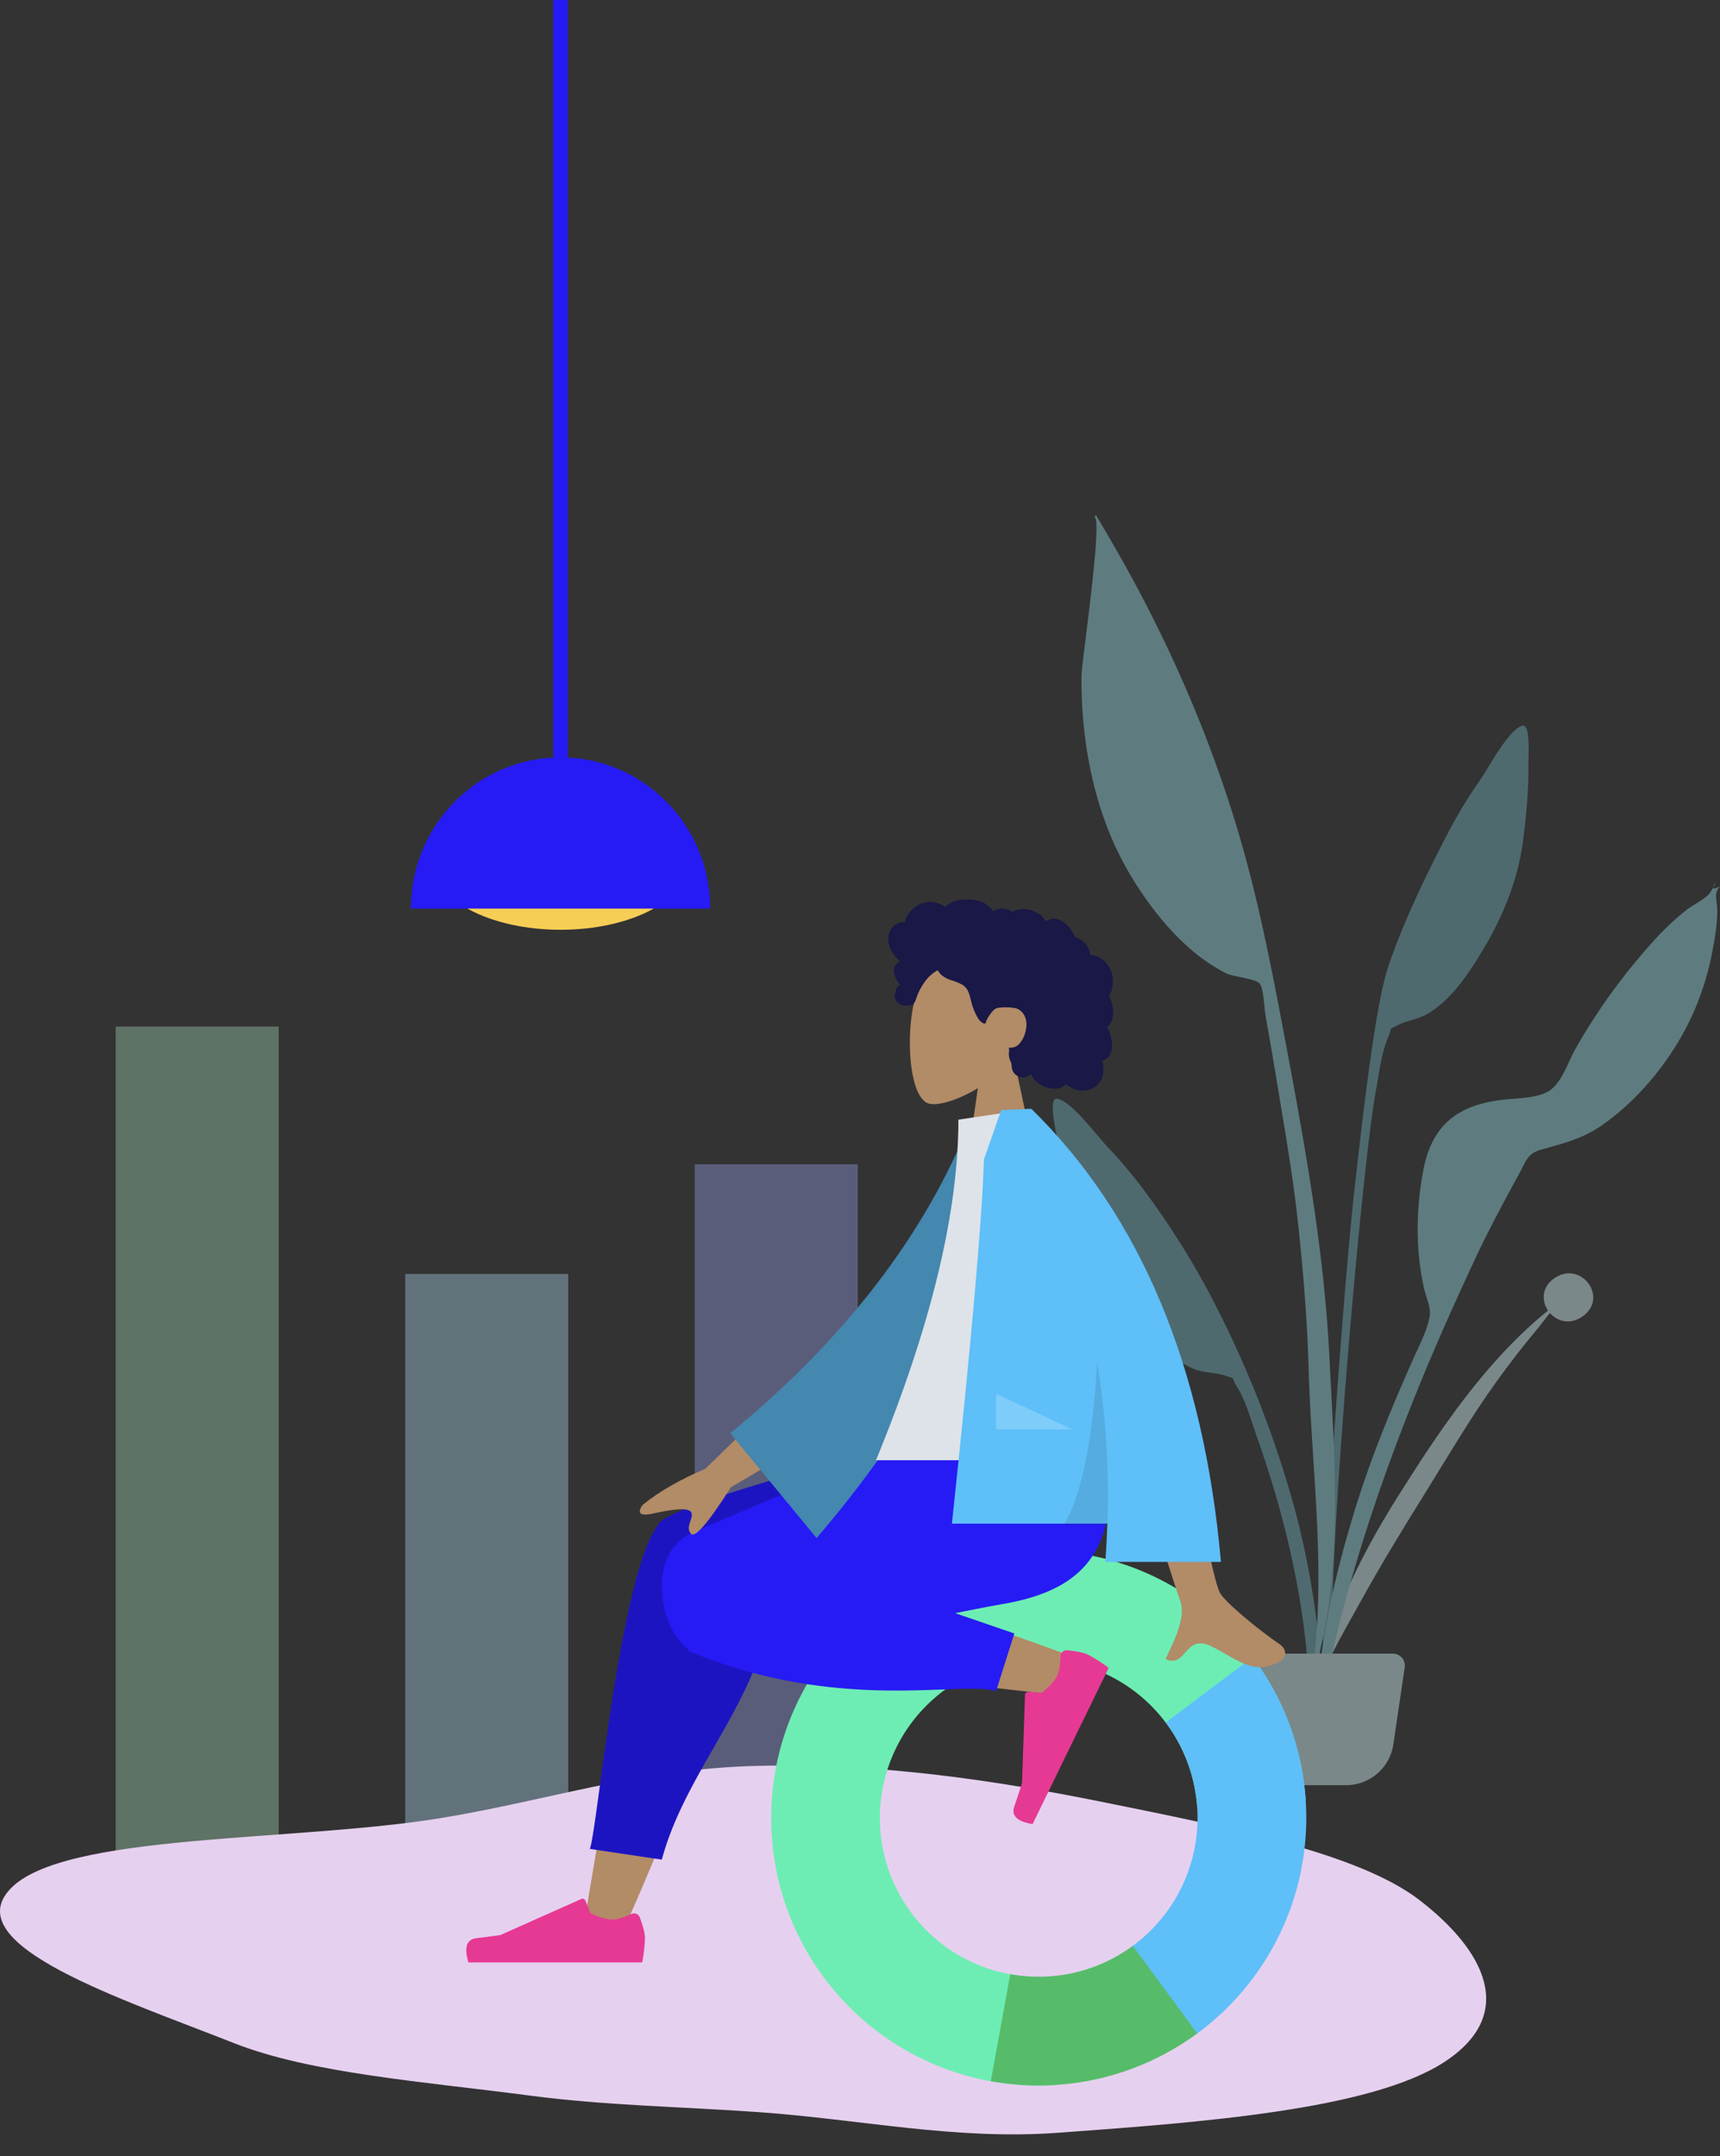 <svg xmlns="http://www.w3.org/2000/svg" width="833.176" height="1044.2" viewBox="0 0 833.176 1044.2">
  <rect x="0" y="0" width="833.176" height="1044.2" fill="#333333" stroke="none"/>
  <g id="Illustration" transform="translate(-1049.965 5)">
    <g id="humaaans_sitting-4" data-name="humaaans/sitting-4" transform="translate(1257.846 392.62)">
      <g id="Symbols" transform="translate(283.102 -226.175)">
        <g id="Scene_Plants" data-name="Scene/Plants" transform="translate(19 78)">
          <g id="Plant-Left" opacity="0.5">
            <path id="Leaf" d="M188.554,115.158c4.868-6.941,13.9-24.569,20.753-27.05,4.413-1.6,3.126,14.928,3.181,18.079.212,12.191-.975,24.3-2.44,36.392-2.64,21.8-11.274,41.217-23.117,59.772-6.094,9.548-13.241,19.211-23.141,25.169-4.557,2.743-10.04,3.2-14.54,5.567-5.241,2.752-2.387.527-4.749,5.989-3.28,7.582-4.329,17.365-5.847,25.455-6.968,37.141-23.838,233.478-20.914,271.258.26,3.349-4.409,4.149-4.643.061-1.239-21.675,9.482-171.778,14.89-220.866s10.882-92.454,16.37-109.437c6.658-20.6,18.683-45.381,28.692-64.6A228.477,228.477,0,0,1,188.554,115.158Z" transform="translate(17.899 13.939)" fill="#69a1ac" fill-rule="evenodd"/>
            <path id="Leaf-2" data-name="Leaf" d="M225.32,319.639c12.667-9.3,26.378,8.252,14.916,17.553-6.337,5.141-12.961,3.312-16.691-.972-2.421,2.951-4.687,6.037-6.864,8.643-6.634,7.942-12.9,16.074-18.9,24.395-12.448,17.287-23.116,35.55-34.27,53.48-11.007,17.7-21.927,35.481-31.9,53.625-8.452,15.372-19.717,33.456-22.611,50.309,4.39-35.741,21.05-70.094,40.889-101.6,19.678-31.249,42.26-65.377,72.728-90.039C219.516,330.469,219.43,323.96,225.32,319.639Z" transform="translate(17.266 50.213)" fill="#c1dee2" fill-rule="evenodd"/>
            <path id="Leaf-3" data-name="Leaf" d="M2.216,244.036c7.089,1.386,18.671,17.422,24.514,23.531a228.847,228.847,0,0,1,19.183,23.107,390.82,390.82,0,0,1,33.94,55.358,514.549,514.549,0,0,1,37.763,98.276,405.405,405.405,0,0,1,11.458,64.462c.409,4.081,4.688,35.549-1.478,36.4-5.546.764-3.833-23.894-4.1-27.248-3.024-37.839-12.084-74.657-24.686-110.323-2.745-7.769-5.295-17.286-9.685-24.277-3.161-5.036-.023-3.28-5.578-5.186-4.77-1.637-10.205-1.237-15.09-3.242-10.612-4.352-19.109-12.8-26.557-21.3-14.474-16.515-25.945-34.381-31.923-55.542-3.317-11.733-6.365-23.535-8.056-35.631C1.483,259.294-2.349,243.143,2.216,244.036Z" transform="translate(0 38.649)" fill="#69a1ac" fill-rule="evenodd"/>
            <path id="Leaf-4" data-name="Leaf" d="M28.289,15.889C54.99,62.195,76.932,113.061,91.1,164.581c8.584,31.215,14.587,63.247,20.552,95.047,9.235,49.238,17.97,98.473,20.455,148.586,2.5,50.4,7.443,108.538-9.061,157.085,8.244-49.288.4-101.751-.995-151.345-.664-23.675-2.589-47.119-5.113-70.656-2.45-22.832-6.452-45.556-10.179-68.208q-2.723-16.548-5.664-33.058c-.58-3.285-.824-13.032-2.908-15.276s-12.8-3.18-16.156-4.837A86.738,86.738,0,0,1,63.272,208.83c-10.8-9.6-20.187-22.153-27.6-34.523-17.15-28.623-24.007-63.553-23.66-96.7.067-6.436,10.417-75.741,6.26-76.7q.375-.44.71-.911Q23.7,7.9,28.289,15.889Z" transform="translate(1.901)" fill="#89c5cc" fill-rule="evenodd"/>
            <path id="Leaf-5" data-name="Leaf" d="M300.958,158.5c.412-.594,3.093-4.727,1.743-4.463,2.749-.538-3.781,4.558,3.069,1.431-3.252,3.072-1.375,7.062-1.332,11.2.071,6.712-1.052,13.369-2.316,19.937a136.716,136.716,0,0,1-9.293,30.133c-9.414,21.044-25.4,41.3-44.378,54.459-9.369,6.5-18.551,8.708-29.236,11.7-6.749,1.889-7.285,5.381-10.867,11.93-7.459,13.641-14.784,27.233-21.362,41.335-7.854,16.839-15.479,33.7-22.671,50.831-24.23,57.718-43.95,117.515-54.307,179.4-.254-36.468,8.183-74.027,18.824-108.787,7.752-25.326,17.843-49.738,28.606-73.9,2.608-5.854,6.561-13.385,7.668-19.849.776-4.529-1.6-8.884-2.681-13.655-4.232-18.578-3.929-39.391-.213-58.068,4.1-20.6,15.949-30.154,36-33.071,7.332-1.067,16.65-.676,23.373-3.8,7.324-3.4,10.346-14.594,14.511-21.777a296.165,296.165,0,0,1,39.741-54.056,128.913,128.913,0,0,1,13.592-12.5C292.463,164.487,298.886,161.5,300.958,158.5Z" transform="translate(17.424 24.394)" fill="#89c5cc" fill-rule="evenodd"/>
            <path id="Base" d="M81.584,476h71.146a5.792,5.792,0,0,1,5.73,6.637l-5.5,37.287a23.168,23.168,0,0,1-22.92,19.788H104.273a23.168,23.168,0,0,1-22.92-19.788l-5.5-37.287A5.792,5.792,0,0,1,81.584,476Z" transform="translate(12.005 75.398)" fill="#c1dee2" fill-rule="evenodd"/>
          </g>
        </g>
      </g>
      <g id="A-Human_Sitting" data-name="A-Human/Sitting" transform="translate(419.364 552.76) rotate(180)">
        <g id="Diagram" transform="translate(1735.666 1038.283) rotate(-180)">
          <rect id="Rectangle_92" data-name="Rectangle 92" width="78.975" height="343.132" transform="translate(1444.953 651.78)" fill="#a2aafa" opacity="0.356"/>
          <path id="Path_17" data-name="Path 17" d="M0,0H78.975V409.852H0Z" transform="translate(1164.457 585.06)" fill="#ace3c0" opacity="0.356"/>
          <rect id="Rectangle_91" data-name="Rectangle 91" width="78.975" height="290.028" transform="translate(1304.705 704.884)" fill="#b7e4fc" opacity="0.356"/>
        </g>
        <path id="Path_13" data-name="Path 13" d="M520.308,236.6c59.489-1.4,115.49,7.083,167.833,17.682,59.525,12.054,122.885,24.507,152.46,47.176,31.655,24.264,48.154,55.439,11.884,78.793-35.6,22.922-117.262,29.014-187.161,34.069-49.477,3.578-95.493-6.557-145.015-10.047-37.582-2.648-73.849-3.165-109.9-7.916C359,389.584,303.669,385.59,266.346,370.807c-53.234-21.085-133.654-47.08-108.353-74.422,25.443-27.5,137.706-22.77,209.208-34.568,52.3-8.63,96-23.875,153.106-25.215" transform="translate(780.438 331.786) rotate(-180)" fill="#e6d0ef"/>
        <g id="Component_1" data-name="Component 1" transform="translate(-98.465 -15.43) rotate(-24)">
          <path id="Path_14" data-name="Path 14" d="M213.551,47.446a129.6,129.6,0,1,1-166.514,76.6l49.4,18.27a76.934,76.934,0,1,0,98.842-45.471Z" transform="translate(-0.002 -0.487)" fill="#6dedb4"/>
          <path id="Path_15" data-name="Path 15" d="M42.225,197.653A129.605,129.605,0,0,1,141.349,42.024l11.06,51.5A76.933,76.933,0,0,0,93.57,185.9Z" transform="translate(0 -0.176)" fill="#5ebff9"/>
          <path id="Path_16" data-name="Path 16" d="M147.109,41.946A129.6,129.6,0,0,1,247.838,61.517l-29.693,43.5A76.932,76.932,0,0,0,158.352,93.4Z" transform="translate(-6.21 0)" fill="#56bc69"/>
        </g>
        <g id="Head_Front_Curly" data-name="Head/Front/Curly" transform="translate(88.031 380.475)">
          <g id="Head" transform="translate(35.809 0)">
            <path id="Path_12" data-name="Path 12" d="M12.328,57.459C5.453,65.529.8,75.419,1.577,86.5c2.24,31.931,46.689,24.906,55.335,8.79s7.619-57-3.556-59.876c-4.456-1.149-13.95,1.665-23.612,7.489L35.809,0H0Z" fill="#b28b67" fill-rule="evenodd"/>
          </g>
          <path id="hair" d="M108.586,75.856a7.746,7.746,0,0,1-5.424,5.5,7.144,7.144,0,0,1-2,.2c-.241-.01-.308-.079-.42.089a2.207,2.207,0,0,0-.12.576,10.862,10.862,0,0,1-.405,1.344A10.973,10.973,0,0,1,97.573,87.5a13.323,13.323,0,0,1-8,3.786,11.667,11.667,0,0,1-4.811-.656,19.051,19.051,0,0,1-2.335-1c-.228-.114-.967-.674-1.2-.638-.253.04-.76.668-.966.825a14.146,14.146,0,0,1-8.835,2.691c-3.569-.027-7.006-.205-9.982-2.381a19.966,19.966,0,0,1-1.8-1.5c-.3-.28-.592-.57-.87-.872q-.252-.273-.488-.56c-.267-.325-.224-.432-.6-.2a7.42,7.42,0,0,1-4.765,1.072,10.662,10.662,0,0,1-2.876-.813c-.312-.134-1.035-.666-1.368-.671s-1.043.489-1.383.614a11.34,11.34,0,0,1-5.748.532,14.843,14.843,0,0,1-5.636-2.216,7.577,7.577,0,0,1-2.089-1.9c-.246-.339-.468-.7-.746-1.012-.163-.184-.486-.373-.573-.606a12.377,12.377,0,0,1-2.389,1.054,5.884,5.884,0,0,1-3.361-.128,13.365,13.365,0,0,1-5.3-3.766,15.048,15.048,0,0,1-1.962-2.635q-.4-.679-.734-1.394a5.185,5.185,0,0,0-.322-.726c-.184-.267-.307-.272-.64-.389a10.34,10.34,0,0,1-4.4-2.948,10.15,10.15,0,0,1-2.279-4.834,2.462,2.462,0,0,0-.092-.595c-.084-.078-.424-.044-.552-.059a11.619,11.619,0,0,1-1.323-.233,10.924,10.924,0,0,1-2.327-.837A12.158,12.158,0,0,1,.859,57.39a14.437,14.437,0,0,1,.226-9.884,9.656,9.656,0,0,1,.734-1.447c.176-.282.232-.283.118-.579-.127-.33-.359-.65-.51-.972A13.954,13.954,0,0,1,.373,41.2a15.5,15.5,0,0,1-.182-5.712,8.247,8.247,0,0,1,.882-2.506,7.19,7.19,0,0,1,.773-1.121c.152-.181.313-.353.482-.519a3.215,3.215,0,0,0,.305-.283c.2-.257.242-.046.139-.424A16.911,16.911,0,0,0,2.1,29.074c-.207-.53-.393-1.067-.564-1.609a23.733,23.733,0,0,1-.821-3.353A10.528,10.528,0,0,1,1.458,17.6,6.515,6.515,0,0,1,3.3,15.405a6.839,6.839,0,0,1,1.211-.735c.22-.1.5-.149.6-.361.108-.228-.052-.682-.089-.937a15.616,15.616,0,0,1,.183-6.728A9.3,9.3,0,0,1,8.891,1.7,11.463,11.463,0,0,1,20.35,1.373a12.03,12.03,0,0,1,2.558,1.758c1.962-2.642,6-2.558,8.869-1.805a12.739,12.739,0,0,1,8.092,6.687c2.259-2.75,7-1.858,8.566,1.125a7.137,7.137,0,0,1,.723,2.349c.059.428.021.86.066,1.285a6.638,6.638,0,0,0,.626,1.591,8.782,8.782,0,0,1,.667,3.171,16.1,16.1,0,0,1-.122,1.7,5.85,5.85,0,0,0,.174,1.5,6.84,6.84,0,0,0-2.9.362,5.719,5.719,0,0,0-2.239,1.575,13.065,13.065,0,0,0-2.817,5.266c-1.273,4.171-.751,9.175,3.444,11.464,1.954,1.066,7.809,1.063,10.136.536,2.447-.554,5.222-5.954,5.358-6.462.084-.314.042-.7.331-.912.634-.46,1.68.338,2.148.733a8.472,8.472,0,0,1,1.882,2.5A30.969,30.969,0,0,1,68.5,42.126c.477,1.687.782,3.427,1.406,5.071a7.757,7.757,0,0,0,3.119,4.025A27.468,27.468,0,0,0,78.388,53.4a13.32,13.32,0,0,1,4.965,2.728,6.861,6.861,0,0,1,.852.949c.195.272.388.794.685.966.462.269,1.136-.43,1.535-.683a17.742,17.742,0,0,0,4.94-4.9,30.51,30.51,0,0,0,3.279-5.838c.652-1.57,1.059-3.581,2.206-4.868.512-.575,4.318-.922,5.55-.421a7.012,7.012,0,0,1,3.028,2.621,4.071,4.071,0,0,1,.344,2.668c-.106.538-.324,1.041-.443,1.569a4.893,4.893,0,0,1-.407,1.27,3.133,3.133,0,0,1-1.953,1.556,9.171,9.171,0,0,1,2.109,2.861,12.278,12.278,0,0,1,1.092,3.727,4.525,4.525,0,0,1-.6,2.9,7.645,7.645,0,0,1-2.479,2.058,16.125,16.125,0,0,1,3.451,3.758C108.381,69.081,109.523,72.562,108.586,75.856Z" transform="translate(0 41.778)" fill="#191847" fill-rule="evenodd"/>
        </g>
        <g id="Bottom_Sitting_Sweat-Pants" data-name="Bottom/Sitting/Sweat-Pants" transform="translate(0 0)">
          <path id="Skin" d="M227.346,0C208.229,42.312,194.4,79.156,188.854,98.595c-9.5,33.284-16.731,62.572-18.558,73.51-4.357,26.082,33.515,27.6,38.52,14.639,7.576-19.619,20.8-84.079,36.7-181.443ZM5.6,132.788c17.54,6.933,78.965,28.631,108.59,34.768,8.513,1.764,16.764,3.4,24.522,4.883,23.058,4.4,35-37.2,12.8-40.392-55.306-7.96-133.712-16.179-140.422-17.1C1.678,113.653-5.428,128.43,5.6,132.788Z" transform="translate(98.682 13.936)" fill="#b28b67" fill-rule="evenodd"/>
          <path id="Leg-Back" d="M94.876,148.05,0,196.347v10.514H11.283q137.682-35.084,140.711-44.967.033-.106.06-.213.069-.091.136-.183c18.19-25.017,29.085-147.152,32.66-156.3L149.993,0C136.659,49.444,94,83.888,95.133,143.107A19.4,19.4,0,0,0,94.876,148.05Z" transform="translate(156.666 49.773)" fill="#1d14c1" fill-rule="evenodd"/>
          <path id="Leg-Front" d="M75.025,37.707C66.345,39.445,58.35,41,51.51,42.2,7.325,49.945-5.56,73.6,2.058,125.2h81.41c13.3-3.82,82.41-32.8,118.268-48.218,23.733-10.2,16.251-46.982,2.812-56.554a1.313,1.313,0,0,0-.746-1.165C131.505-10.7,74.312,5.024,55.206,0L46.369,27.877Z" transform="translate(89.524 131.432)" fill="#261bf5" fill-rule="evenodd"/>
          <g id="Accessories_Shoe_Flat-Sneaker" data-name="Accessories/Shoe/Flat-Sneaker" transform="matrix(0.438, -0.899, 0.899, 0.438, 89.601, 143.857)">
            <path id="shoe" d="M2.5,21.781Q0,15.1,0,11.779A74.867,74.867,0,0,1,1.345,0H85.5q3.28,10.845-3.787,11.709T69.97,13.271L30.856,30.708a1.492,1.492,0,0,1-1.97-.755l-.017-.039-2.514-6.1q-6.543-3.053-10.633-3.053-3.323,0-9.179,2.684h0a2.984,2.984,0,0,1-3.956-1.469Q2.541,21.881,2.5,21.781Z" transform="translate(0 0)" fill="#e63994" fill-rule="evenodd"/>
          </g>
          <g id="Accessories_Shoe_Flat-Sneaker-2" data-name="Accessories/Shoe/Flat-Sneaker" transform="translate(314.824 0)">
            <path id="shoe-2" data-name="shoe" d="M2.5,21.781Q0,15.1,0,11.779A74.867,74.867,0,0,1,1.345,0H85.5q3.28,10.845-3.787,11.709T69.97,13.271L30.856,30.708a1.492,1.492,0,0,1-1.97-.755l-.017-.039-2.514-6.1q-6.543-3.053-10.633-3.053-3.323,0-9.179,2.684h0a2.984,2.984,0,0,1-3.956-1.469Q2.541,21.881,2.5,21.781Z" transform="translate(0)" fill="#e63994" fill-rule="evenodd"/>
          </g>
        </g>
        <g id="Body_Jacket" data-name="Body/Jacket" transform="translate(4.719 143.004)">
          <path id="Skin-2" data-name="Skin" d="M238.553,137.32,280.82,96.087q18.447-7.869,30.23-17.377c1.766-2.131,3.69-6.213-4.622-4.386S289.292,77.7,287.73,75s3.041-6.845.154-10.382q-2.887-3.537-19.418,22.5L224.514,113.03ZM50.947,131.505l31.18-.123Q53.248,38.158,50.947,32.454C47.494,23.9,54.8,10.867,57.924,3.864,47.749-.69,48.833,16.174,36,10.2,24.279,4.751,15.367-5.126,1.83,3.226.165,4.253-1.658,8.12,2.748,11.141c10.978,7.528,26.8,20.7,28.936,25.039Q36.057,45.051,50.947,131.505Z" transform="translate(0 0)" fill="#b28b67" fill-rule="evenodd"/>
          <path id="Coat-Back" d="M0,191.48l12.66,3.329Q53.107,114.795,141.745,54.266L104.508,0C43.747,59.5,3.956,122.9,0,191.48Z" transform="translate(122.865 71.589) rotate(-5)" fill="#4487af" fill-rule="evenodd"/>
          <path id="Shirt" d="M0,0H114.888Q74.963,97.077,74.963,164.931l-34.656,5.164C13.07,126.29,5.379,72.358,0,0Z" transform="translate(83.312 100.202)" fill="#dde3e9" fill-rule="evenodd"/>
          <path id="Coat-Front" d="M91.8,219.308l.014.025h2.262q4.06-.14,12.369-.5l8.374-23.931q1.329-43.767,15.519-176.4H55.021Q55.317,9.332,56,0H0Q12.564,141.752,91.767,219.333Z" transform="translate(31.09 50.964)" fill="#5ebff9" fill-rule="evenodd"/>
          <path id="Shade" d="M5.2,78.731Q8.418,21.627,21.3,0H.248A393.663,393.663,0,0,0,5.2,78.731Z" transform="translate(85.883 68.869)" fill="rgba(0,0,0,0.1)" fill-rule="evenodd"/>
          <path id="Light" d="M0,0,37.136,17.264V0Z" transform="translate(102.875 115.122)" fill="rgba(255,255,255,0.2)" fill-rule="evenodd"/>
        </g>
      </g>
    </g>
    <g id="Symbols-2" data-name="Symbols" transform="translate(1249 138.205)">
      <g id="Scene_Home" data-name="Scene/Home" transform="translate(0 -0.205)">
        <g id="Hanging-Lamp" transform="translate(0 0)">
          <g id="Light-2" data-name="Light" transform="translate(0 223.8)">
            <ellipse id="Hanging-Lamp-Light" cx="62.247" cy="32.955" rx="62.247" ry="32.955" transform="translate(10.253 17.576)" fill="#f7ce55"/>
            <path id="Hanging-Lamp-2" data-name="Hanging-Lamp" d="M145,73.232C145,32.787,112.541,0,72.5,0S0,32.787,0,73.232" transform="translate(0)" fill="#261bf5" fill-rule="evenodd"/>
          </g>
          <rect id="Wire" width="7" height="378" transform="translate(69 -143)" fill="#261bf5"/>
        </g>
      </g>
    </g>
  </g>
</svg>

